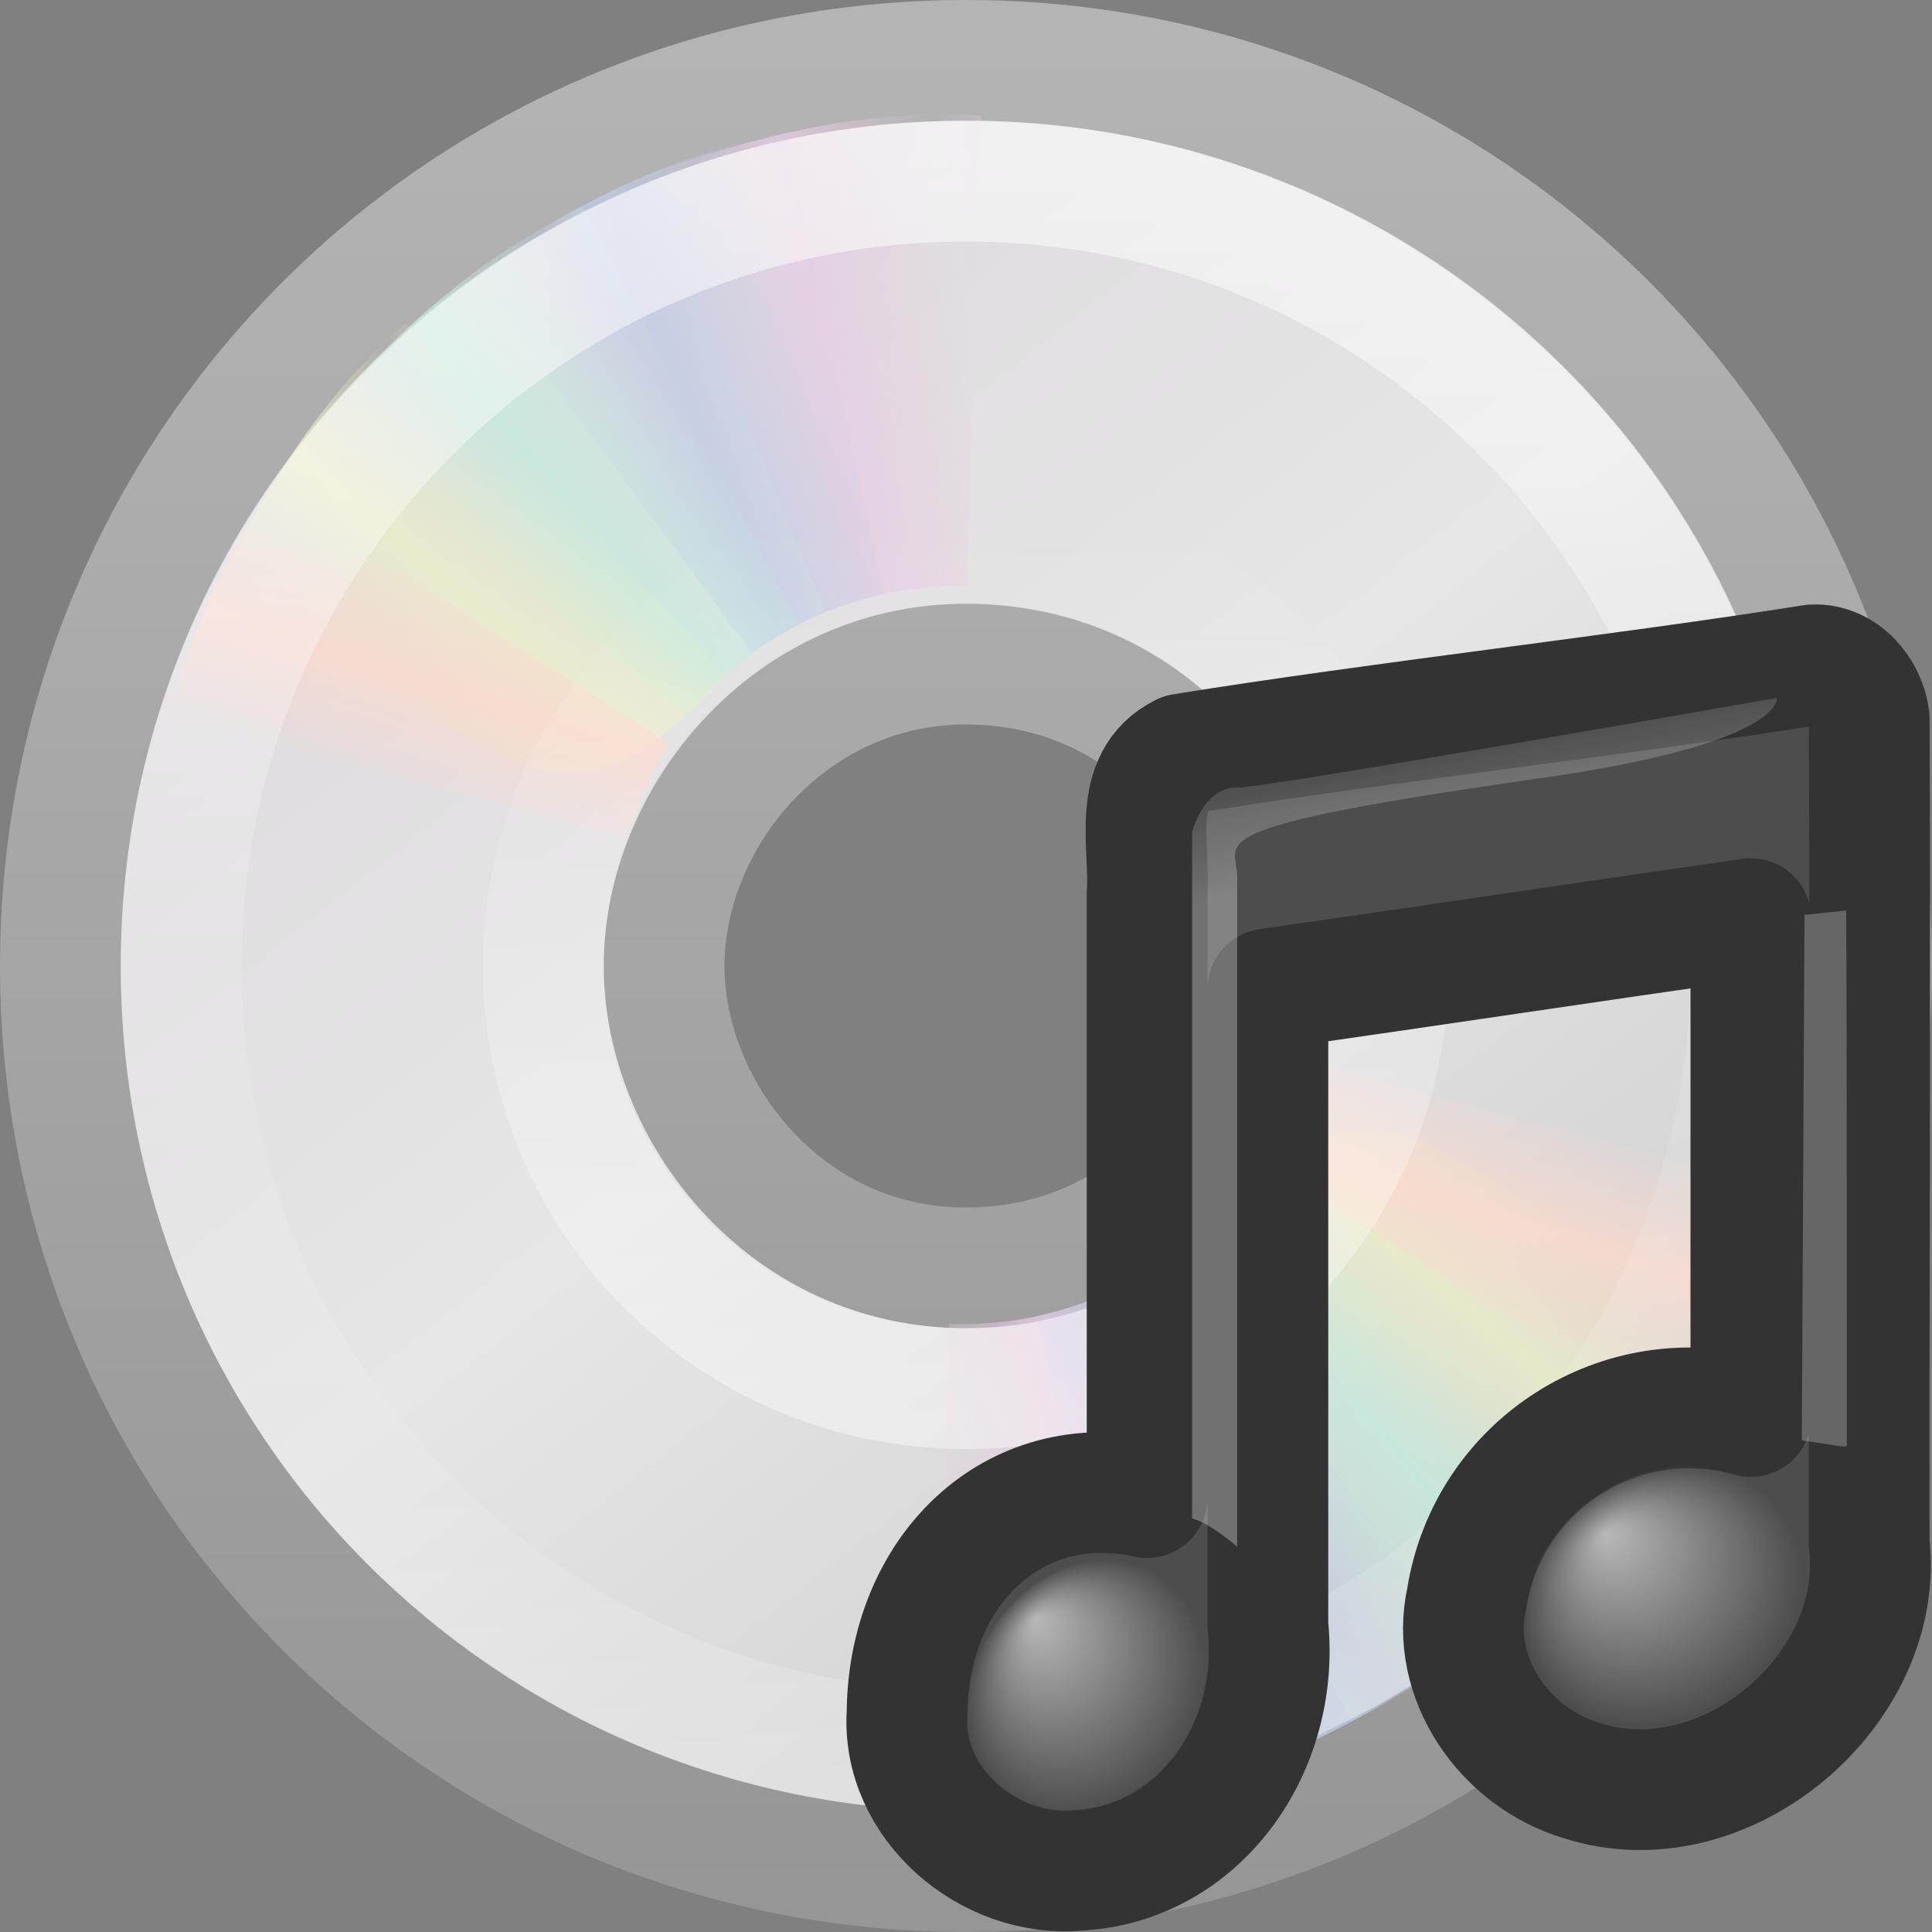 <?xml version="1.0" encoding="UTF-8" standalone="no"?>
<svg
   xmlns:dc="http://purl.org/dc/elements/1.1/"
   xmlns:cc="http://creativecommons.org/ns#"
   xmlns:rdf="http://www.w3.org/1999/02/22-rdf-syntax-ns#"
   xmlns:svg="http://www.w3.org/2000/svg"
   xmlns="http://www.w3.org/2000/svg"
   xmlns:xlink="http://www.w3.org/1999/xlink"
   version="1.1"
   id="svg3468"
   height="16px"
   width="16px">
  <rect width="100%" height="100%" fill="#808080" stroke="none"/>
  <defs
     id="defs3470">
    <radialGradient
       r="5.738"
       fy="37.456"
       fx="14.688"
       cy="41.059"
       cx="17.059"
       gradientTransform="matrix(0.172,-0.034,0.006,0.182,5.82,7.085)"
       gradientUnits="userSpaceOnUse"
       id="radialGradient3328"
       xlink:href="#linearGradient7067-5" />
    <linearGradient
       id="linearGradient7067-5">
      <stop
         offset="0"
         style="stop-color:white;stop-opacity:1"
         id="stop7069-9" />
      <stop
         offset="1"
         style="stop-color:white;stop-opacity:0"
         id="stop7071-3" />
    </linearGradient>
    <linearGradient
       y2="125.391"
       x2="26.257"
       y1="137.539"
       x1="28.503"
       gradientTransform="matrix(0.086,0,0,0.085,7.918,-4.308)"
       gradientUnits="userSpaceOnUse"
       id="linearGradient3340"
       xlink:href="#linearGradient2372-9" />
    <linearGradient
       id="linearGradient2372-9">
      <stop
         offset="0"
         style="stop-color:white;stop-opacity:1"
         id="stop2374-9" />
      <stop
         offset="1"
         style="stop-color:white;stop-opacity:0.345"
         id="stop2376-4" />
    </linearGradient>
    <radialGradient
       r="5.738"
       fy="37.841"
       fx="14.758"
       cy="41.059"
       cx="17.059"
       gradientTransform="matrix(0.201,-0.032,0.004,0.186,10.178,6.125)"
       gradientUnits="userSpaceOnUse"
       id="radialGradient3334"
       xlink:href="#linearGradient3668-5" />
    <linearGradient
       id="linearGradient3668-5">
      <stop
         offset="0"
         style="stop-color:white;stop-opacity:1"
         id="stop3670-7" />
      <stop
         offset="1"
         style="stop-color:white;stop-opacity:0"
         id="stop3672-4" />
    </linearGradient>
    <linearGradient
       y2="125.391"
       x2="26.257"
       y1="144.117"
       x1="28.739"
       gradientTransform="matrix(0.163,0,0,0.085,11.123,-4.958)"
       gradientUnits="userSpaceOnUse"
       id="linearGradient3337"
       xlink:href="#linearGradient2372-9" />
    <linearGradient
       gradientTransform="matrix(0,0.429,-0.429,0,17.9,-2.286)"
       gradientUnits="userSpaceOnUse"
       xlink:href="#linearGradient3263"
       id="linearGradient4083"
       y2="14.203"
       x2="35.391"
       y1="32.416"
       x1="12.274" />
    <linearGradient
       gradientUnits="userSpaceOnUse"
       id="linearGradient3263"
       y2="14.203"
       x2="35.391"
       y1="32.416"
       x1="12.274">
      <stop
         offset="0"
         style="stop-color:#dedbde;stop-opacity:1"
         id="stop3265" />
      <stop
         offset="0.5"
         style="stop-color:#e6e6e6;stop-opacity:1"
         id="stop3267" />
      <stop
         offset="1"
         style="stop-color:#d2d2d2;stop-opacity:1"
         id="stop3269" />
    </linearGradient>
    <linearGradient
       gradientTransform="matrix(0.366,0,0,0.366,17.609,-0.78)"
       gradientUnits="userSpaceOnUse"
       xlink:href="#linearGradient3772"
       id="linearGradient4085"
       y2="45.033"
       x2="-21.916"
       y1="3"
       x1="-21.916" />
    <linearGradient
       id="linearGradient3772">
      <stop
         offset="0"
         style="stop-color:#b4b4b4;stop-opacity:1"
         id="stop3774" />
      <stop
         offset="1"
         style="stop-color:#969696;stop-opacity:1"
         id="stop3776" />
    </linearGradient>
    <linearGradient
       spreadMethod="reflect"
       gradientUnits="userSpaceOnUse"
       xlink:href="#linearGradient3487"
       id="linearGradient3312"
       y2="9.862"
       x2="24.274"
       y1="10.775"
       x1="20.58" />
    <linearGradient
       id="linearGradient3487">
      <stop
         offset="0"
         style="stop-color:#e6cde2;stop-opacity:1"
         id="stop3489" />
      <stop
         offset="1"
         style="stop-color:#e6cde2;stop-opacity:0"
         id="stop3491" />
    </linearGradient>
    <linearGradient
       spreadMethod="reflect"
       gradientUnits="userSpaceOnUse"
       xlink:href="#linearGradient3495"
       id="linearGradient3314"
       y2="9.796"
       x2="21.047"
       y1="11.2"
       x1="17.495" />
    <linearGradient
       id="linearGradient3495">
      <stop
         offset="0"
         style="stop-color:#c1cbe4;stop-opacity:1"
         id="stop3497" />
      <stop
         offset="1"
         style="stop-color:#c1cbe4;stop-opacity:0"
         id="stop3499" />
    </linearGradient>
    <linearGradient
       spreadMethod="reflect"
       gradientUnits="userSpaceOnUse"
       xlink:href="#linearGradient3503"
       id="linearGradient3316"
       y2="10.732"
       x2="16.994"
       y1="13.046"
       x1="14.085" />
    <linearGradient
       id="linearGradient3503">
      <stop
         offset="0"
         style="stop-color:#c4ebdd;stop-opacity:1"
         id="stop3505" />
      <stop
         offset="1"
         style="stop-color:#c4ebdd;stop-opacity:0"
         id="stop3507" />
    </linearGradient>
    <linearGradient
       spreadMethod="reflect"
       gradientUnits="userSpaceOnUse"
       xlink:href="#linearGradient3511"
       id="linearGradient3318"
       y2="13.462"
       x2="14.609"
       y1="16.188"
       x1="12.372" />
    <linearGradient
       id="linearGradient3511">
      <stop
         offset="0"
         style="stop-color:#ebeec7;stop-opacity:1"
         id="stop3513" />
      <stop
         offset="1"
         style="stop-color:#ebeec7;stop-opacity:0"
         id="stop3515" />
    </linearGradient>
    <linearGradient
       spreadMethod="reflect"
       gradientUnits="userSpaceOnUse"
       xlink:href="#linearGradient3519"
       id="linearGradient3320"
       y2="20.613"
       x2="9.73"
       y1="17.886"
       x1="10.609" />
    <linearGradient
       id="linearGradient3519">
      <stop
         offset="0"
         style="stop-color:#fcd9cd;stop-opacity:1"
         id="stop3521" />
      <stop
         offset="1"
         style="stop-color:#fcd9cd;stop-opacity:0"
         id="stop3523" />
    </linearGradient>
    <linearGradient
       spreadMethod="reflect"
       gradientUnits="userSpaceOnUse"
       xlink:href="#linearGradient3487"
       id="linearGradient3301"
       y2="9.862"
       x2="24.274"
       y1="10.775"
       x1="20.58" />
    <linearGradient
       spreadMethod="reflect"
       gradientUnits="userSpaceOnUse"
       xlink:href="#linearGradient3495"
       id="linearGradient3303"
       y2="9.796"
       x2="21.047"
       y1="11.2"
       x1="17.495" />
    <linearGradient
       spreadMethod="reflect"
       gradientUnits="userSpaceOnUse"
       xlink:href="#linearGradient3503"
       id="linearGradient3305"
       y2="10.732"
       x2="16.994"
       y1="13.046"
       x1="14.085" />
    <linearGradient
       spreadMethod="reflect"
       gradientUnits="userSpaceOnUse"
       xlink:href="#linearGradient3511"
       id="linearGradient3307"
       y2="13.462"
       x2="14.609"
       y1="16.188"
       x1="12.372" />
    <linearGradient
       spreadMethod="reflect"
       gradientUnits="userSpaceOnUse"
       xlink:href="#linearGradient3519"
       id="linearGradient3309"
       y2="20.613"
       x2="9.73"
       y1="17.886"
       x1="10.609" />
    <linearGradient
       gradientTransform="matrix(0.177,0,0,-0.177,3.696,12.42)"
       gradientUnits="userSpaceOnUse"
       xlink:href="#linearGradient6036"
       id="linearGradient3054"
       y2="45.962"
       x2="18.203"
       y1="4.038"
       x1="18.776" />
    <linearGradient
       id="linearGradient6036">
      <stop
         offset="0"
         style="stop-color:#ffffff;stop-opacity:1"
         id="stop6038" />
      <stop
         offset="1"
         style="stop-color:#ffffff;stop-opacity:0"
         id="stop6040" />
    </linearGradient>
    <linearGradient
       id="linearGradient4011">
      <stop
         offset="0"
         style="stop-color:#ffffff;stop-opacity:1"
         id="stop4013" />
      <stop
         offset="0.508"
         style="stop-color:#ffffff;stop-opacity:0.235"
         id="stop4015" />
      <stop
         offset="0.835"
         style="stop-color:#ffffff;stop-opacity:0.157"
         id="stop4017" />
      <stop
         offset="1"
         style="stop-color:#ffffff;stop-opacity:0.392"
         id="stop4019" />
    </linearGradient>
    <linearGradient
       xlink:href="#linearGradient4011"
       id="linearGradient3466"
       gradientUnits="userSpaceOnUse"
       gradientTransform="matrix(0.351,0,0,0.351,-17.204,-0.909)"
       x1="71.204"
       y1="6.238"
       x2="71.204"
       y2="44.341" />
  </defs>
  <g
     id="layer1">
    <g
       id="layer1-4">
      <path
         style="fill:url(#linearGradient4083);fill-rule:nonzero;stroke:url(#linearGradient4085);stroke-width:1;stroke-miterlimit:4;stroke-opacity:1"
         id="path2781"
         d="m 15.5,8 c 0,-4.157 -3.343,-7.5 -7.5,-7.5 -4.157,0 -7.5,3.343 -7.5,7.5 C 0.5,12.157 3.843,15.5 8,15.5 12.157,15.5 15.5,12.157 15.5,8 z m -5,0 C 10.5,9.294 9.506,10.5 8,10.5 6.494,10.5 5.5,9.193 5.5,8 c 0,-1.227 1.035,-2.5 2.5,-2.5 1.499,0 2.5,1.206 2.5,2.5 z" />
      <g
         id="g3527"
         transform="matrix(0.336,0,0,0.336,-0.171,-0.392)">
        <path
           style="opacity:0.8;fill:url(#linearGradient3312);fill-opacity:1;fill-rule:nonzero;stroke:none"
           id="path3296"
           transform="matrix(1,0.028,-0.028,1,0.692,-0.671)"
           d="M 15.857,5.731 20.625,16.344 C 21.66,15.885 22.795,15.625 24,15.625 c 0.032,0 0.062,-3.6e-4 0.094,0 L 24.108,4.005 c -2.942,-0.071 -5.543,0.657 -8.251,1.726 l 10e-7,0 z" />
        <path
           style="opacity:0.8;fill:url(#linearGradient3314);fill-opacity:1;fill-rule:nonzero;stroke:none"
           id="path3308"
           d="m 12.121,7.906 6.931,9.36 c 0.913,-0.67 1.966,-1.167 3.143,-1.425 0.031,-0.007 0.06,-0.014 0.092,-0.02 L 19.857,4.426 c -2.889,0.561 -5.32,1.856 -7.736,3.48 l 0,0 z" />
        <path
           style="opacity:0.8;fill:url(#linearGradient3316);fill-opacity:1;fill-rule:nonzero;stroke:none"
           id="path3310"
           d="m 8.252,11.647 9.214,7.156 c 0.709,-0.883 1.597,-1.636 2.667,-2.19 0.028,-0.015 0.055,-0.029 0.083,-0.043 L 14.866,6.251 C 12.221,7.541 10.166,9.452 8.252,11.647 z" />
        <path
           style="opacity:0.8;fill:url(#linearGradient3318);fill-opacity:1;fill-rule:nonzero;stroke:none"
           id="path3312"
           d="m 5.633,16.074 c 7.175,2.242 7.85,7.031 12.777,1.754 L 10.5,9.132 C 8.279,11.063 6.913,13.459 5.633,16.074 z" />
        <path
           style="opacity:0.8;fill:url(#linearGradient3320);fill-opacity:1;fill-rule:nonzero;stroke:none"
           id="path3314"
           d="M 7.155,13.193 C 5.972,14.945 5.248,16.83 4.63,18.837 L 15.969,21.812 C 16.184,21.049 16.487,20.298 16.938,19.594 16.955,19.567 16.982,19.527 17,19.5 L 7.155,13.193 z" />
      </g>
      <g
         id="g3297"
         transform="matrix(-0.351,0,0,-0.351,16.409,16.449)">
        <path
           style="opacity:0.8;fill:url(#linearGradient3301);fill-opacity:1;fill-rule:nonzero;stroke:none"
           id="path3299"
           transform="matrix(1,0.028,-0.028,1,0.692,-0.671)"
           d="M 15.857,5.731 20.625,16.344 C 21.66,15.885 22.795,15.625 24,15.625 c 0.032,0 0.062,-3.6e-4 0.094,0 L 24.108,4.005 c -2.942,-0.071 -5.543,0.657 -8.251,1.726 l 10e-7,0 z" />
        <path
           style="opacity:0.8;fill:url(#linearGradient3303);fill-opacity:1;fill-rule:nonzero;stroke:none"
           id="path3301"
           d="m 12.121,7.906 6.931,9.36 c 0.913,-0.67 1.966,-1.167 3.143,-1.425 0.031,-0.007 0.06,-0.014 0.092,-0.02 L 19.857,4.426 c -2.889,0.561 -5.32,1.856 -7.736,3.48 l 0,0 z" />
        <path
           style="opacity:0.8;fill:url(#linearGradient3305);fill-opacity:1;fill-rule:nonzero;stroke:none"
           id="path3303"
           d="m 8.252,11.647 9.214,7.156 c 0.709,-0.883 1.597,-1.636 2.667,-2.19 0.028,-0.015 0.055,-0.029 0.083,-0.043 L 14.866,6.251 C 12.221,7.541 10.166,9.452 8.252,11.647 z" />
        <path
           style="opacity:0.8;fill:url(#linearGradient3307);fill-opacity:1;fill-rule:nonzero;stroke:none"
           id="path3305"
           d="m 5.633,16.074 c 7.175,2.242 7.85,7.031 12.777,1.754 L 10.5,9.132 C 8.279,11.063 6.913,13.459 5.633,16.074 z" />
        <path
           style="opacity:0.8;fill:url(#linearGradient3309);fill-opacity:1;fill-rule:nonzero;stroke:none"
           id="path3307"
           d="M 7.155,13.193 C 5.972,14.945 5.248,16.83 4.63,18.837 L 15.969,21.812 C 16.184,21.049 16.487,20.298 16.938,19.594 16.955,19.567 16.982,19.527 17,19.5 L 7.155,13.193 z" />
      </g>
      <path
         style="opacity:0.4;fill:none;stroke:url(#linearGradient3054);stroke-width:1;stroke-miterlimit:4;stroke-opacity:1"
         id="path3281"
         d="M 8,11.5 C 6.06,11.5 4.5,9.94 4.5,8 4.5,6.06 6.06,4.5 8,4.5 9.94,4.5 11.5,6.06 11.5,8 11.5,9.94 9.94,11.5 8,11.5 l 0,0 0,0 0,0 z" />
      <path
         style="opacity:0.55;color:#000000;fill:none;stroke:url(#linearGradient3466);stroke-width:1;stroke-linecap:round;stroke-linejoin:round;stroke-miterlimit:4;stroke-opacity:1;stroke-dasharray:none;stroke-dashoffset:0;marker:none;visibility:visible;display:inline;overflow:visible;enable-background:accumulate"
         id="path8655"
         d="M 14.5,8 C 14.5,11.59 11.59,14.5 8,14.5 4.41,14.5 1.5,11.59 1.5,8 c 0,-3.59 2.91,-6.5 6.5,-6.5 3.59,0 6.5,2.91 6.5,6.5 l 0,0 z" />
    </g>
    <path
       style="fill:#4d4d4d;fill-opacity:1;stroke:#333333;stroke-width:1;stroke-linecap:round;stroke-linejoin:round;stroke-miterlimit:4;stroke-opacity:1;stroke-dasharray:none"
       id="path3406"
       d="M 15.015,5.506 C 13.42,5.759 11.387,5.986 9.794,6.244 9.36,6.46 9.528,7.007 9.5,7.393 c -3e-7,1.67 0,3.34 0,5.01 -1.114,-0.246 -1.979,0.614 -1.988,1.783 -0.05,0.75 0.681,1.372 1.417,1.303 0.997,-0.051 1.678,-1.007 1.571,-2.028 -10e-7,-1.67 0,-3.601 0,-5.271 1.315,-0.188 2.685,-0.394 4,-0.582 -10e-7,1.287 0,2.835 0,4.123 -1.067,-0.304 -2.176,0.393 -2.353,1.508 -0.148,0.657 0.316,1.318 0.95,1.506 1.186,0.385 2.523,-0.75 2.383,-1.964 -0.003,-2.277 0.01,-4.554 0,-6.831 C 15.453,5.723 15.264,5.495 15.015,5.506 z" />
    <path
       style="opacity:0.25;fill:url(#linearGradient3337);fill-opacity:1;fill-rule:evenodd;stroke:none"
       id="path3996"
       d="m 14.922,11.929 0.022,-4.353 c 0.23,-0.021 0.035,-0.003 0.345,-0.036 0.004,0.813 0.006,1.361 0.006,4.432 0,0.023 -0.134,-0.011 -0.372,-0.043 l 2e-6,0 z" />
    <path
       style="opacity:0.6;fill:url(#radialGradient3334);fill-opacity:1;stroke:none"
       id="path2716"
       d="m 14.945,13.012 c 0,0.58 -0.517,1.138 -1.154,1.245 -0.638,0.107 -1.154,-0.276 -1.154,-0.856 0,-0.58 0.517,-1.138 1.154,-1.245 0.638,-0.107 1.154,0.276 1.154,0.856 z" />
    <path
       style="opacity:0.3;fill:url(#linearGradient3340);fill-opacity:1;fill-rule:evenodd;stroke:none"
       id="path2720"
       d="m 9.873,12.575 0,-5.685 c 0,0 0.091,-0.369 0.372,-0.37 0.024,0.042 4.47,-0.74 4.47,-0.74 0,0 0.073,0.376 -1.966,0.666 -2.903,0.413 -2.503,0.517 -2.503,0.814 0,0.875 0,2.363 0,5.549 -0.062,-0.053 -0.247,-0.202 -0.372,-0.233 z" />
    <path
       style="opacity:0.6;fill:url(#radialGradient3328);fill-opacity:1;stroke:none"
       id="path2712"
       d="m 9.996,13.769 c 0,0.567 -0.443,1.112 -0.989,1.217 -0.546,0.105 -0.989,-0.27 -0.989,-0.837 0,-0.567 0.443,-1.112 0.989,-1.217 0.546,-0.105 0.989,0.27 0.989,0.837 z" />
  </g>
</svg>
